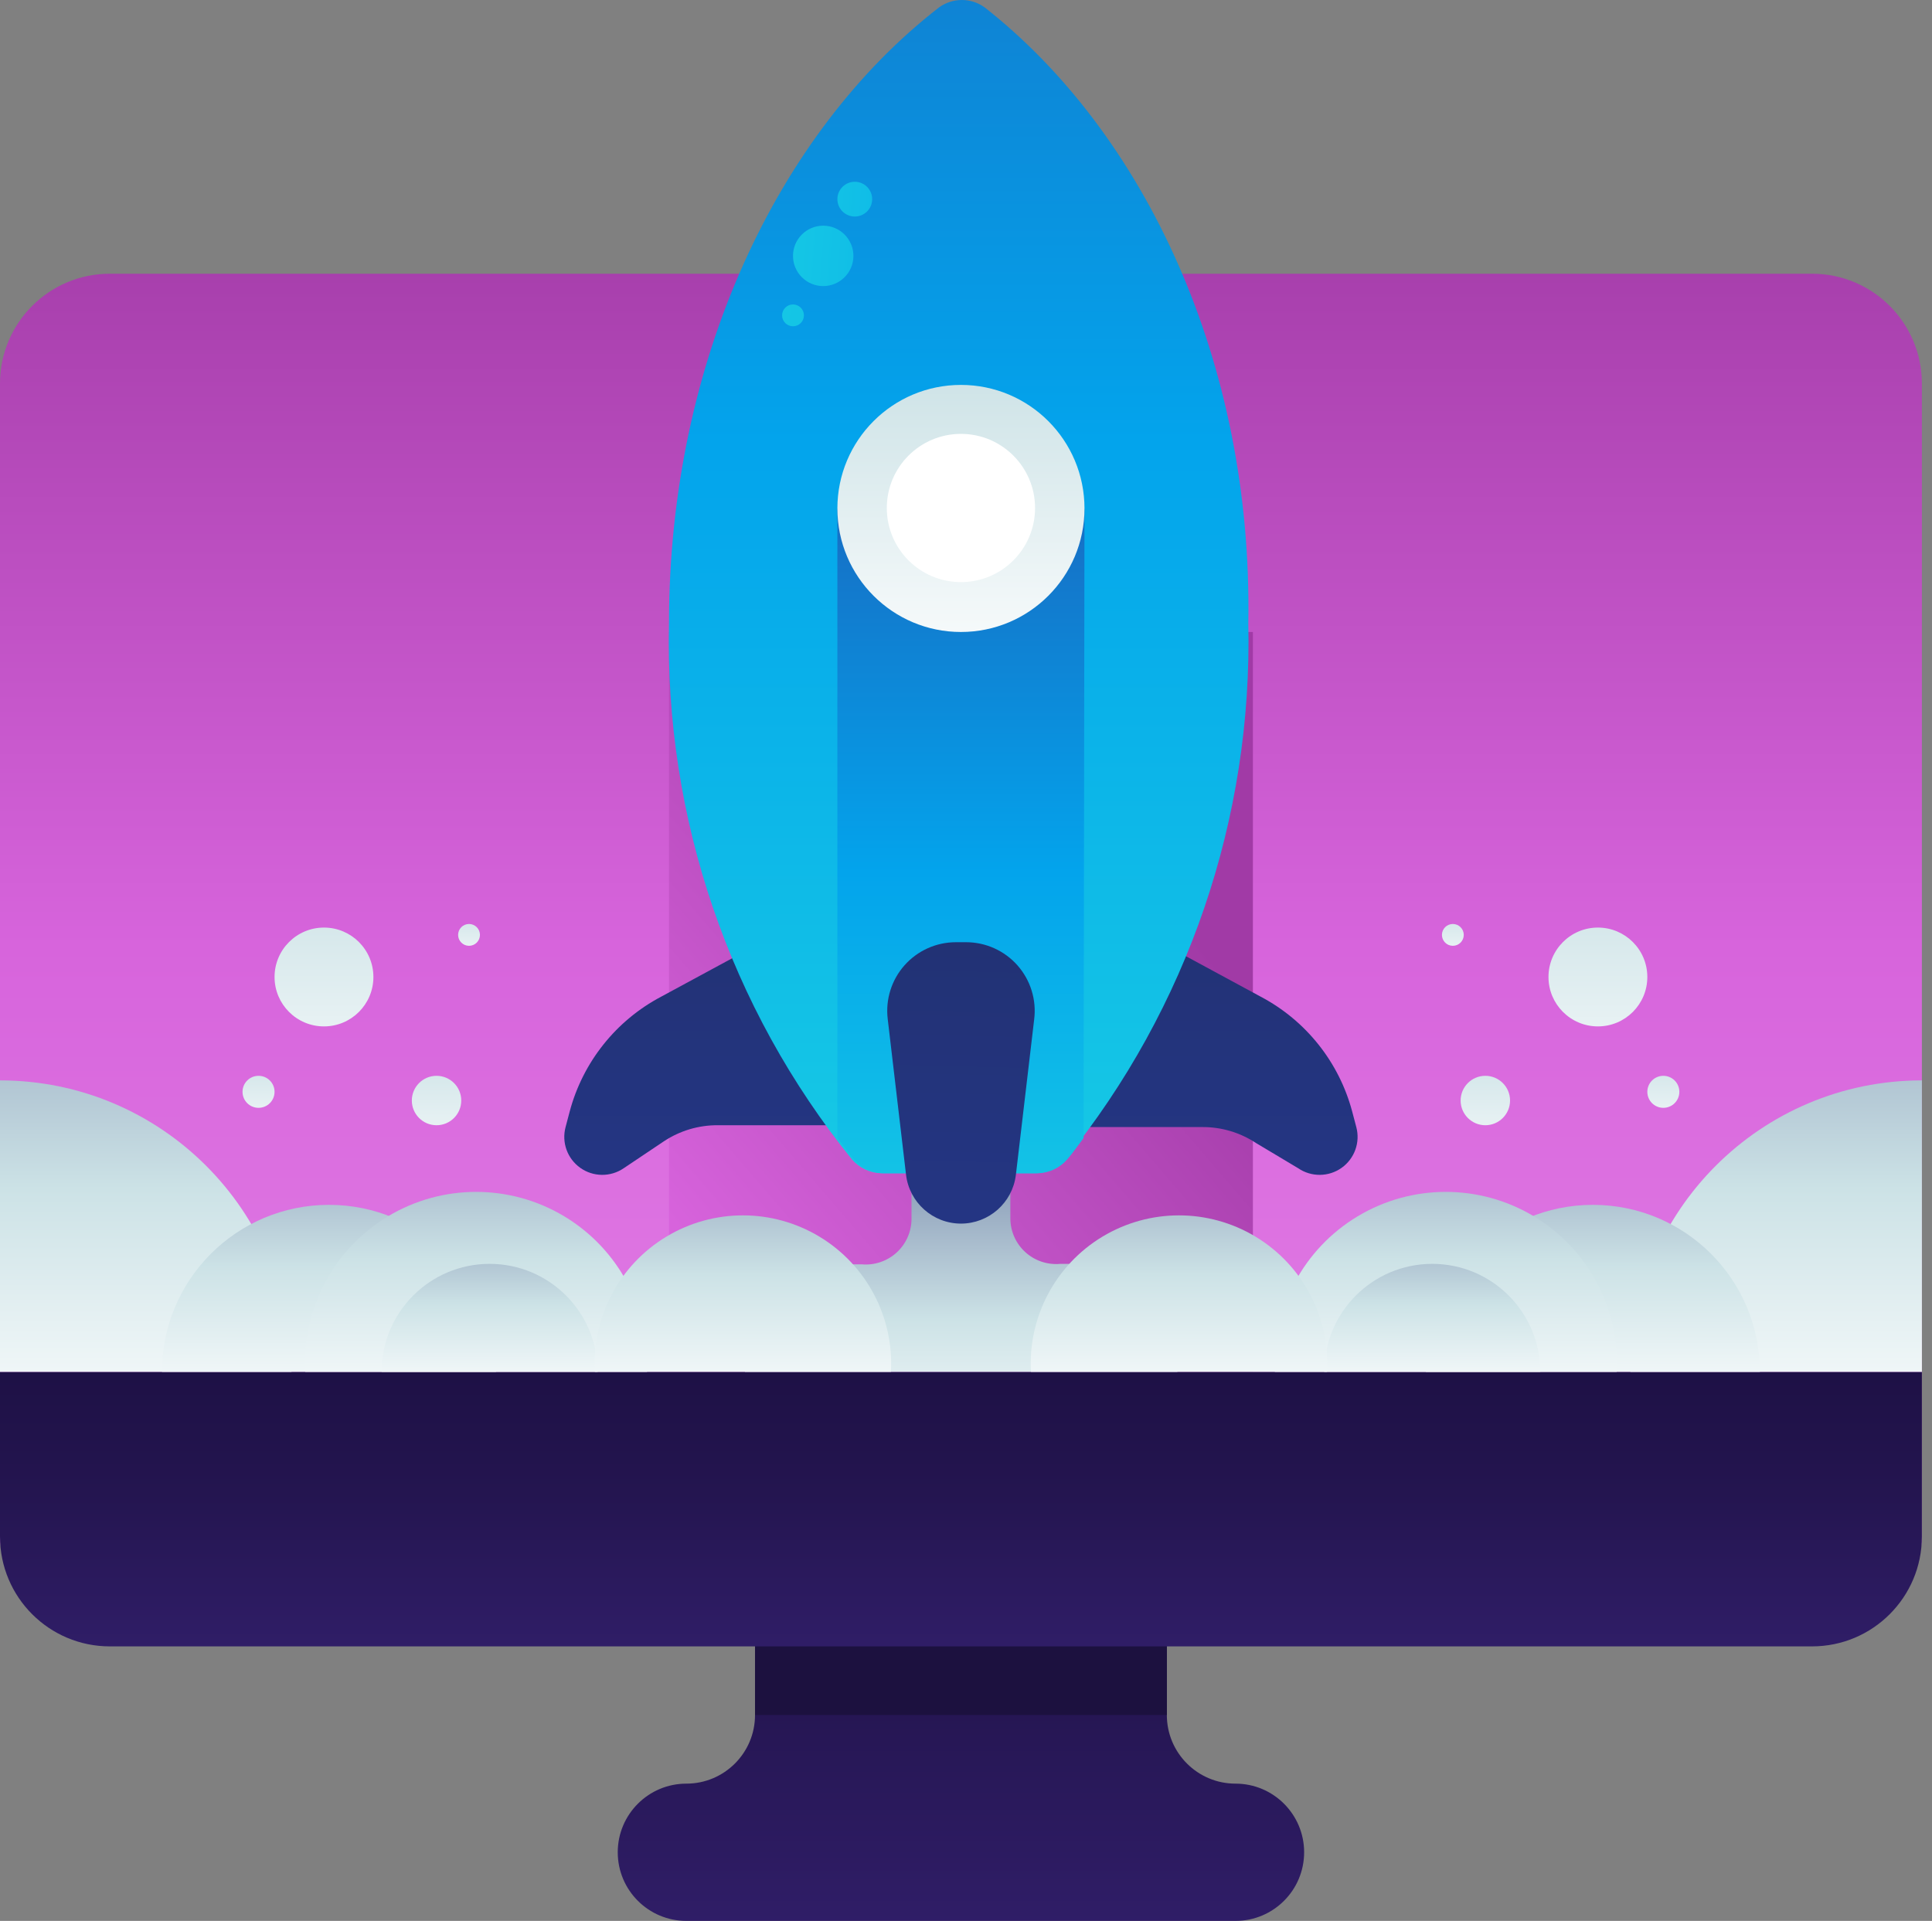 <?xml version="1.0" encoding="UTF-8"?>
<svg width="177px" height="176px" viewBox="0 0 177 176" version="1.1" xmlns="http://www.w3.org/2000/svg" xmlns:xlink="http://www.w3.org/1999/xlink">
    <rect x="0" y="0" width="177" height="176" fill="#808080" stroke="none"/>
    <title>icon-hosting</title>
    <defs>
        <linearGradient x1="50%" y1="112.37%" x2="50%" y2="-27.339%" id="linearGradient-1">
            <stop stop-color="#321F6C" offset="0%"></stop>
            <stop stop-color="#241550" offset="48.719%"></stop>
            <stop stop-color="#1A0E3F" offset="100%"></stop>
        </linearGradient>
        <linearGradient x1="50%" y1="106.408%" x2="50%" y2="-7.172%" id="linearGradient-2">
            <stop stop-color="#E689E9" offset="0%"></stop>
            <stop stop-color="#D764DC" offset="49%"></stop>
            <stop stop-color="#A13AA6" offset="100%"></stop>
        </linearGradient>
        <linearGradient x1="-67.123%" y1="133.704%" x2="50%" y2="4.762%" id="linearGradient-3">
            <stop stop-color="#E588E8" offset="0%"></stop>
            <stop stop-color="#D763DC" offset="49%"></stop>
            <stop stop-color="#A13AA6" offset="100%"></stop>
        </linearGradient>
        <linearGradient x1="50%" y1="112.37%" x2="50%" y2="-27.339%" id="linearGradient-4">
            <stop stop-color="#321F6C" offset="0%"></stop>
            <stop stop-color="#241550" offset="48.719%"></stop>
            <stop stop-color="#1A0E3F" offset="100%"></stop>
        </linearGradient>
        <linearGradient x1="49.947%" y1="139.6%" x2="49.947%" y2="19%" id="linearGradient-5">
            <stop stop-color="#FFFFFF" offset="0%"></stop>
            <stop stop-color="#CCE2E6" offset="52%"></stop>
            <stop stop-color="#8FA1BB" offset="100%"></stop>
        </linearGradient>
        <linearGradient x1="50.2%" y1="261.254%" x2="50.2%" y2="-402.798%" id="linearGradient-6">
            <stop stop-color="#273A9B" offset="0%"></stop>
            <stop stop-color="#202F65" offset="56%"></stop>
            <stop stop-color="#021E2F" offset="100%"></stop>
        </linearGradient>
        <linearGradient x1="49.8%" y1="261.254%" x2="49.8%" y2="-402.798%" id="linearGradient-7">
            <stop stop-color="#273A9B" offset="0%"></stop>
            <stop stop-color="#202F65" offset="56%"></stop>
            <stop stop-color="#021E2F" offset="100%"></stop>
        </linearGradient>
        <linearGradient x1="50.395%" y1="153.388%" x2="50.395%" y2="-69.016%" id="linearGradient-8">
            <stop stop-color="#27E9DE" offset="0%"></stop>
            <stop stop-color="#03A4EC" offset="52%"></stop>
            <stop stop-color="#2547A8" offset="100%"></stop>
        </linearGradient>
        <linearGradient x1="50%" y1="156.504%" x2="50%" y2="-39.367%" id="linearGradient-9">
            <stop stop-color="#27E9DE" offset="0%"></stop>
            <stop stop-color="#03A4EC" offset="52%"></stop>
            <stop stop-color="#2547A8" offset="100%"></stop>
        </linearGradient>
        <linearGradient x1="50%" y1="125.556%" x2="50%" y2="-131.111%" id="linearGradient-10">
            <stop stop-color="#FFFFFF" offset="0%"></stop>
            <stop stop-color="#CCE2E6" offset="52%"></stop>
            <stop stop-color="#8FA1BB" offset="100%"></stop>
        </linearGradient>
        <linearGradient x1="50%" y1="-24.074%" x2="50%" y2="-115.123%" id="linearGradient-11">
            <stop stop-color="#FFFFFF" offset="0%"></stop>
            <stop stop-color="#CCE2E6" offset="52%"></stop>
            <stop stop-color="#8FA1BB" offset="100%"></stop>
        </linearGradient>
        <linearGradient x1="-495.455%" y1="9.848%" x2="1377.273%" y2="146.212%" id="linearGradient-12">
            <stop stop-color="#27E9DE" offset="0%"></stop>
            <stop stop-color="#03A4EC" offset="52%"></stop>
            <stop stop-color="#2547A8" offset="100%"></stop>
        </linearGradient>
        <linearGradient x1="-976.316%" y1="-25%" x2="2276.316%" y2="211.842%" id="linearGradient-13">
            <stop stop-color="#27E9DE" offset="0%"></stop>
            <stop stop-color="#03A4EC" offset="52%"></stop>
            <stop stop-color="#2547A8" offset="100%"></stop>
        </linearGradient>
        <linearGradient x1="-3270%" y1="-190%" x2="9090%" y2="710%" id="linearGradient-14">
            <stop stop-color="#27E9DE" offset="0%"></stop>
            <stop stop-color="#03A4EC" offset="52%"></stop>
            <stop stop-color="#2547A8" offset="100%"></stop>
        </linearGradient>
        <linearGradient x1="-154.514%" y1="261.138%" x2="-145.993%" y2="-402.439%" id="linearGradient-15">
            <stop stop-color="#273A9B" offset="0%"></stop>
            <stop stop-color="#202F65" offset="56%"></stop>
            <stop stop-color="#021E2F" offset="100%"></stop>
        </linearGradient>
        <linearGradient x1="50.078%" y1="128.257%" x2="50.078%" y2="-46.939%" id="linearGradient-16">
            <stop stop-color="#FFFFFF" offset="0%"></stop>
            <stop stop-color="#CCE2E6" offset="52%"></stop>
            <stop stop-color="#8FA1BB" offset="100%"></stop>
        </linearGradient>
        <linearGradient x1="49.863%" y1="128.219%" x2="49.863%" y2="-46.849%" id="linearGradient-17">
            <stop stop-color="#FFFFFF" offset="0%"></stop>
            <stop stop-color="#CCE2E6" offset="52%"></stop>
            <stop stop-color="#8FA1BB" offset="100%"></stop>
        </linearGradient>
        <linearGradient x1="49.933%" y1="126.695%" x2="49.933%" y2="-39.577%" id="linearGradient-18">
            <stop stop-color="#FFFFFF" offset="0%"></stop>
            <stop stop-color="#CCE2E6" offset="52%"></stop>
            <stop stop-color="#8FA1BB" offset="100%"></stop>
        </linearGradient>
        <linearGradient x1="50%" y1="128.39%" x2="50%" y2="-47.034%" id="linearGradient-19">
            <stop stop-color="#FFFFFF" offset="0%"></stop>
            <stop stop-color="#CCE2E6" offset="52%"></stop>
            <stop stop-color="#8FA1BB" offset="100%"></stop>
        </linearGradient>
        <linearGradient x1="50.694%" y1="126.609%" x2="50.694%" y2="-38.892%" id="linearGradient-20">
            <stop stop-color="#FFFFFF" offset="0%"></stop>
            <stop stop-color="#CCE2E6" offset="52%"></stop>
            <stop stop-color="#8FA1BB" offset="100%"></stop>
        </linearGradient>
        <linearGradient x1="50%" y1="239.352%" x2="50%" y2="-335.185%" id="linearGradient-21">
            <stop stop-color="#FFFFFF" offset="0%"></stop>
            <stop stop-color="#CCE2E6" offset="52%"></stop>
            <stop stop-color="#8FA1BB" offset="100%"></stop>
        </linearGradient>
        <linearGradient x1="50%" y1="238.889%" x2="50%" y2="-335.185%" id="linearGradient-22">
            <stop stop-color="#FFFFFF" offset="0%"></stop>
            <stop stop-color="#CCE2E6" offset="52%"></stop>
            <stop stop-color="#8FA1BB" offset="100%"></stop>
        </linearGradient>
        <linearGradient x1="50%" y1="240%" x2="50%" y2="-338.571%" id="linearGradient-23">
            <stop stop-color="#FFFFFF" offset="0%"></stop>
            <stop stop-color="#CCE2E6" offset="52%"></stop>
            <stop stop-color="#8FA1BB" offset="100%"></stop>
        </linearGradient>
        <linearGradient x1="50%" y1="235%" x2="50%" y2="-330%" id="linearGradient-24">
            <stop stop-color="#FFFFFF" offset="0%"></stop>
            <stop stop-color="#CCE2E6" offset="52%"></stop>
            <stop stop-color="#8FA1BB" offset="100%"></stop>
        </linearGradient>
        <linearGradient x1="49.922%" y1="128.257%" x2="49.922%" y2="-46.939%" id="linearGradient-25">
            <stop stop-color="#FFFFFF" offset="0%"></stop>
            <stop stop-color="#CCE2E6" offset="52%"></stop>
            <stop stop-color="#8FA1BB" offset="100%"></stop>
        </linearGradient>
        <linearGradient x1="50.137%" y1="128.219%" x2="50.137%" y2="-46.849%" id="linearGradient-26">
            <stop stop-color="#FFFFFF" offset="0%"></stop>
            <stop stop-color="#CCE2E6" offset="52%"></stop>
            <stop stop-color="#8FA1BB" offset="100%"></stop>
        </linearGradient>
        <linearGradient x1="50.067%" y1="126.695%" x2="50.067%" y2="-39.577%" id="linearGradient-27">
            <stop stop-color="#FFFFFF" offset="0%"></stop>
            <stop stop-color="#CCE2E6" offset="52%"></stop>
            <stop stop-color="#8FA1BB" offset="100%"></stop>
        </linearGradient>
        <linearGradient x1="49.306%" y1="126.609%" x2="49.306%" y2="-38.892%" id="linearGradient-28">
            <stop stop-color="#FFFFFF" offset="0%"></stop>
            <stop stop-color="#CCE2E6" offset="52%"></stop>
            <stop stop-color="#8FA1BB" offset="100%"></stop>
        </linearGradient>
    </defs>
    <g id="Hosting" stroke="none" stroke-width="1" fill="none" fill-rule="evenodd">
        <g id="Desktop-HD" transform="translate(-341, -212)" fill-rule="nonzero">
            <g id="icon-hosting" transform="translate(341, 212)">
                <path d="M113.19,163.423 L113.19,163.423 C109.717,163.423 106.901,160.608 106.901,157.135 L106.901,135.671 L69.171,135.671 L69.171,157.135 C69.171,160.608 66.356,163.423 62.883,163.423 L62.883,163.423 C59.41,163.423 56.595,166.239 56.595,169.712 C56.595,173.185 59.41,176 62.883,176 L113.19,176 C116.663,176 119.478,173.185 119.478,169.712 C119.478,166.239 116.663,163.423 113.19,163.423 Z" id="Path" fill="url(#linearGradient-1)"></path>
                <rect id="Rectangle" fill="#1C113F" x="69.171" y="140.366" width="37.73" height="16.769"></rect>
                <path d="M10.061,25.08 L166.012,25.08 C171.568,25.08 176.073,29.585 176.073,35.142 L176.073,140.785 C176.073,144.027 173.445,146.655 170.204,146.655 L5.869,146.655 C2.628,146.655 0,144.027 0,140.785 L0,35.142 C0,29.585 4.505,25.08 10.061,25.08 Z" id="Path" fill="url(#linearGradient-2)"></path>
                <rect id="Rectangle" fill="url(#linearGradient-3)" x="61.29" y="57.905" width="53.493" height="67.788"></rect>
                <path d="M0,125.693 L0,140.785 C0,146.342 4.505,150.847 10.061,150.847 L166.012,150.847 C171.568,150.847 176.073,146.342 176.073,140.785 L176.073,125.693 L0,125.693 Z" id="Path" fill="url(#linearGradient-4)"></path>
                <path d="M97.93,115.8 L97.134,115.8 C95.958,115.906 94.792,115.512 93.922,114.714 C93.052,113.916 92.559,112.788 92.564,111.608 L92.564,104.732 L83.509,104.732 L83.509,111.65 C83.514,112.83 83.021,113.958 82.151,114.756 C81.281,115.554 80.115,115.948 78.939,115.842 L78.143,115.842 C72.695,115.842 68.272,120.246 68.249,125.693 L107.866,125.693 C107.866,123.062 106.818,120.539 104.953,118.683 C103.089,116.826 100.561,115.789 97.93,115.8 L97.93,115.8 Z" id="Path" fill="url(#linearGradient-5)"></path>
                <path d="M72.274,84.987 L60.577,91.317 C56.436,93.501 53.397,97.316 52.193,101.84 L51.816,103.265 C51.439,104.671 51.978,106.163 53.165,107.004 C54.352,107.846 55.938,107.859 57.14,107.038 L60.829,104.565 C62.284,103.603 63.99,103.092 65.734,103.097 L81.329,103.097" id="Path" fill="url(#linearGradient-6)"></path>
                <path d="M103.799,84.987 L115.495,91.317 C119.637,93.501 122.676,97.316 123.88,101.84 L124.257,103.265 C124.634,104.671 124.095,106.163 122.908,107.004 C121.72,107.846 120.135,107.859 118.933,107.038 L115.076,104.732 C113.622,103.771 111.915,103.26 110.171,103.265 L94.744,103.265" id="Path" fill="url(#linearGradient-7)"></path>
                <path d="M90.216,0.682 C88.967,-0.227 87.274,-0.227 86.024,0.682 C71.268,12.126 61.29,33.088 61.29,57.109 C60.893,74.954 66.834,92.363 78.059,106.242 C78.738,107.017 79.711,107.473 80.742,107.499 L87.827,107.499 L94.912,107.499 C95.942,107.473 96.915,107.017 97.595,106.242 C108.819,92.363 114.761,74.954 114.364,57.109 C114.783,33.088 104.805,12.126 90.216,0.682 Z" id="Path" fill="url(#linearGradient-8)"></path>
                <path d="M99.355,46.586 L76.717,46.586 L76.717,104.271 C77.221,104.9 77.724,105.613 78.227,106.242 C78.906,107.017 79.879,107.473 80.91,107.499 L87.995,107.499 L95.079,107.499 C96.11,107.473 97.083,107.017 97.762,106.242 C98.307,105.613 98.769,104.942 99.272,104.271 L99.355,46.586 Z" id="Path" fill="url(#linearGradient-9)"></path>
                <circle id="Oval" fill="url(#linearGradient-10)" cx="88.036" cy="46.586" r="11.319"></circle>
                <circle id="Oval" fill="url(#linearGradient-11)" cx="88.036" cy="46.545" r="6.791"></circle>
                <circle id="Oval" fill="url(#linearGradient-12)" cx="75.418" cy="23.445" r="2.767"></circle>
                <circle id="Oval" fill="url(#linearGradient-13)" cx="78.311" cy="18.247" r="1.593"></circle>
                <circle id="Oval" fill="url(#linearGradient-14)" cx="72.651" cy="28.895" r="1"></circle>
                <path d="M88.036,112.111 L88.036,112.111 C85.465,112.107 83.303,110.179 83.006,107.625 L81.329,93.372 C81.113,91.585 81.673,89.791 82.867,88.444 C84.061,87.098 85.775,86.328 87.575,86.329 L88.498,86.329 C90.306,86.326 92.027,87.102 93.223,88.458 C94.419,89.815 94.973,91.62 94.744,93.413 L93.067,107.667 C92.75,110.205 90.594,112.109 88.036,112.111 L88.036,112.111 Z" id="Path" fill="url(#linearGradient-15)"></path>
                <path d="M0,125.693 L26.704,125.693 C26.704,110.945 14.748,98.989 0,98.989 L0,125.693 Z" id="Path" fill="url(#linearGradient-16)"></path>
                <path d="M14.84,125.693 C14.84,117.243 21.691,110.392 30.142,110.392 C38.593,110.392 45.444,117.243 45.444,125.693" id="Path" fill="url(#linearGradient-17)"></path>
                <path d="M27.962,125.693 C27.662,119.906 30.58,114.425 35.548,111.442 C40.516,108.458 46.724,108.458 51.692,111.442 C56.66,114.425 59.577,119.906 59.278,125.693" id="Path" fill="url(#linearGradient-18)"></path>
                <path d="M34.963,125.693 C34.963,120.229 39.393,115.8 44.857,115.8 C50.321,115.8 54.75,120.229 54.75,125.693" id="Path" fill="url(#linearGradient-19)"></path>
                <path d="M54.499,125.693 C54.219,120.668 56.741,115.901 61.052,113.304 C65.364,110.707 70.757,110.707 75.069,113.304 C79.38,115.901 81.902,120.668 81.622,125.693" id="Path" fill="url(#linearGradient-20)"></path>
                <circle id="Oval" fill="url(#linearGradient-21)" cx="29.681" cy="89.515" r="4.528"></circle>
                <circle id="Oval" fill="url(#linearGradient-22)" cx="39.994" cy="100.834" r="2.264"></circle>
                <circle id="Oval" fill="url(#linearGradient-23)" cx="23.686" cy="100.037" r="1.467"></circle>
                <circle id="Oval" fill="url(#linearGradient-24)" cx="42.97" cy="85.658" r="1"></circle>
                <path d="M176.073,125.693 L149.368,125.693 C149.368,110.945 161.324,98.989 176.073,98.989 L176.073,125.693 Z" id="Path" fill="url(#linearGradient-25)"></path>
                <path d="M161.232,125.693 C161.232,117.243 154.382,110.392 145.931,110.392 C137.48,110.392 130.629,117.243 130.629,125.693" id="Path" fill="url(#linearGradient-26)"></path>
                <path d="M148.111,125.693 C148.41,119.906 145.493,114.425 140.525,111.442 C135.557,108.458 129.349,108.458 124.381,111.442 C119.413,114.425 116.495,119.906 116.795,125.693" id="Path" fill="url(#linearGradient-27)"></path>
                <path d="M141.11,125.693 C141.11,120.229 136.68,115.8 131.216,115.8 C125.752,115.8 121.323,120.229 121.323,125.693" id="Path" fill="url(#linearGradient-19)"></path>
                <path d="M121.574,125.693 C121.854,120.668 119.332,115.901 115.02,113.304 C110.709,110.707 105.315,110.707 101.004,113.304 C96.693,115.901 94.171,120.668 94.451,125.693" id="Path" fill="url(#linearGradient-28)"></path>
                <circle id="Oval" fill="url(#linearGradient-21)" cx="146.392" cy="89.515" r="4.528"></circle>
                <circle id="Oval" fill="url(#linearGradient-22)" cx="136.079" cy="100.834" r="2.264"></circle>
                <circle id="Oval" fill="url(#linearGradient-23)" cx="152.387" cy="100.037" r="1.467"></circle>
                <circle id="Oval" fill="url(#linearGradient-24)" cx="133.103" cy="85.658" r="1"></circle>
            </g>
        </g>
    </g>
</svg>